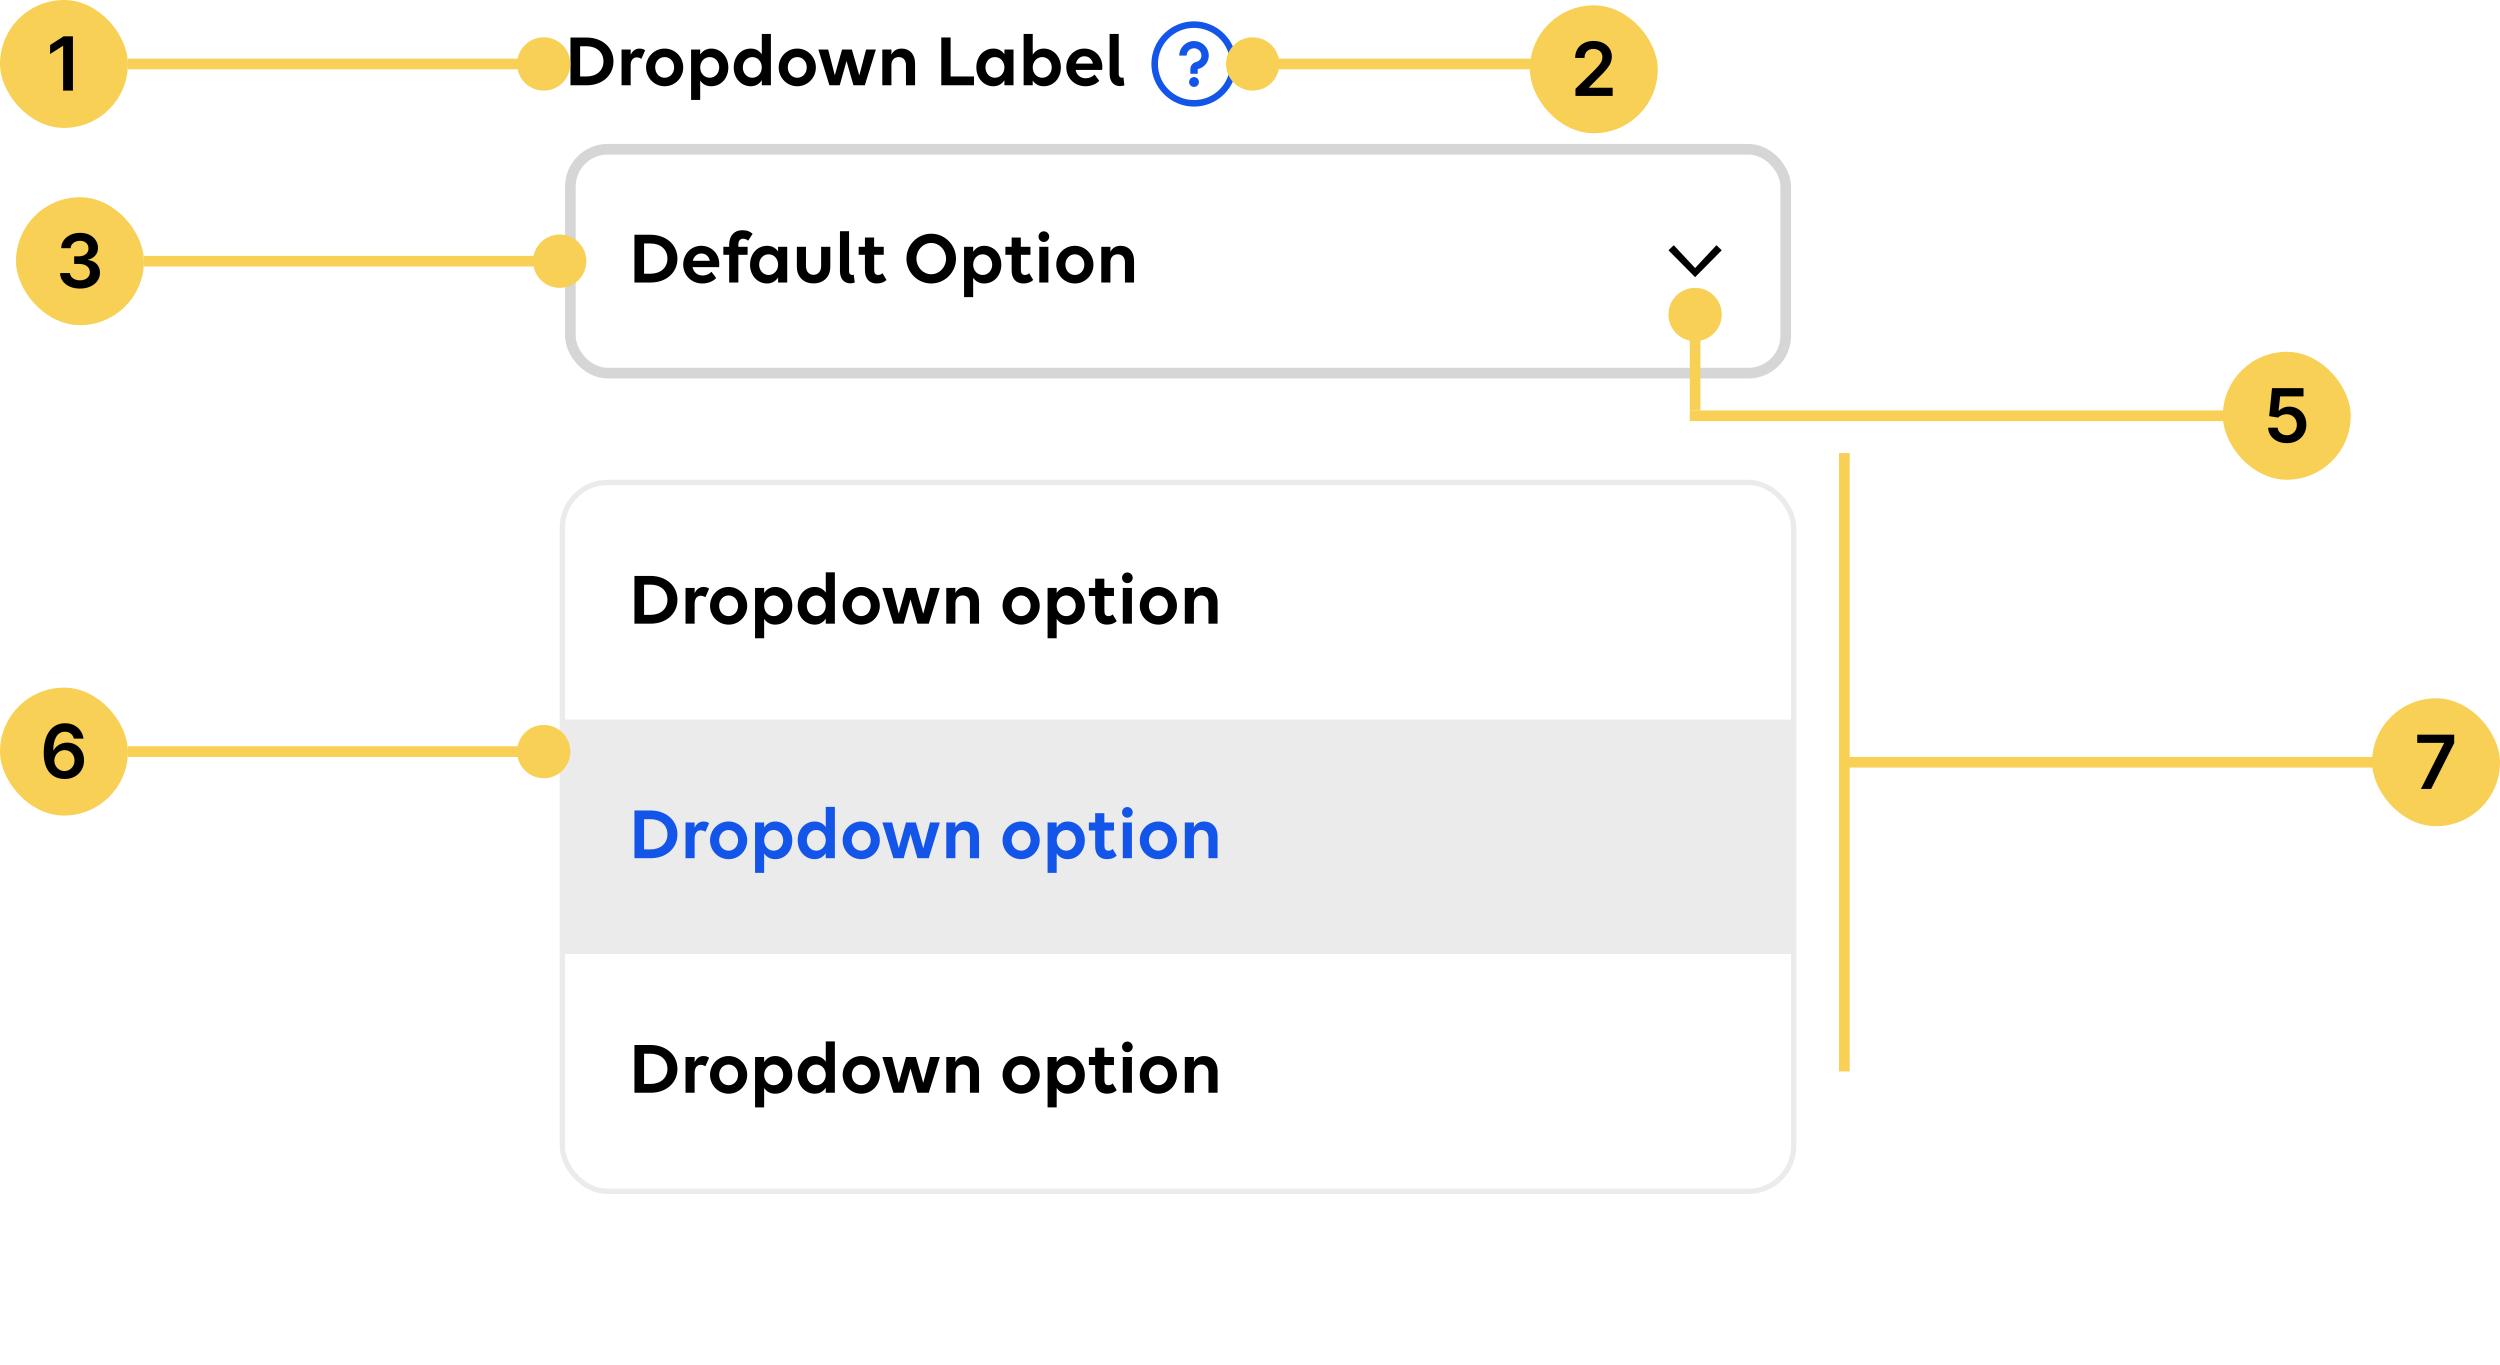<svg width="469" height="256" viewBox="0 0 469 256" fill="none" xmlns="http://www.w3.org/2000/svg">
<path d="M107.022 16V7.04H110.018C112.972 7.04 115.086 8.902 115.086 11.52C115.086 14.138 113 16 110.074 16H107.022ZM110.004 8.678H108.828V14.348H110.018C111.936 14.348 113.21 13.228 113.21 11.52C113.21 9.798 111.936 8.678 110.004 8.678ZM116.604 16V9.294H118.312V10.288C118.634 9.574 119.208 9.112 119.964 9.112C120.412 9.112 120.776 9.224 121.028 9.434L120.328 11.044C120.104 10.876 119.768 10.764 119.432 10.764C118.76 10.764 118.312 11.338 118.312 12.248V16H116.604ZM124.688 16.182C122.742 16.182 121.202 14.6 121.202 12.64C121.202 10.694 122.742 9.112 124.688 9.112C126.634 9.112 128.174 10.694 128.174 12.64C128.174 14.6 126.634 16.182 124.688 16.182ZM124.688 14.586C125.724 14.586 126.466 13.718 126.466 12.64C126.466 11.562 125.724 10.708 124.688 10.708C123.652 10.708 122.91 11.562 122.91 12.64C122.91 13.718 123.652 14.586 124.688 14.586ZM131.355 18.744H129.647V9.294H131.355V10.246C131.803 9.56 132.503 9.112 133.413 9.112C135.177 9.112 136.633 10.554 136.633 12.654C136.633 14.67 135.275 16.182 133.413 16.182C132.503 16.182 131.803 15.776 131.355 15.104V18.744ZM133.147 14.586C134.169 14.586 134.925 13.732 134.925 12.654C134.925 11.576 134.169 10.708 133.147 10.708C132.111 10.708 131.355 11.576 131.355 12.654C131.355 13.732 132.111 14.586 133.147 14.586ZM140.855 16.182C139.091 16.182 137.649 14.74 137.649 12.64C137.649 10.624 139.007 9.112 140.855 9.112C141.765 9.112 142.465 9.518 142.913 10.176V6.368H144.621V16H142.913V15.048C142.465 15.734 141.765 16.182 140.855 16.182ZM141.135 14.586C142.171 14.586 142.913 13.718 142.913 12.64C142.913 11.562 142.171 10.708 141.135 10.708C140.099 10.708 139.357 11.562 139.357 12.64C139.357 13.718 140.099 14.586 141.135 14.586ZM149.57 16.182C147.624 16.182 146.084 14.6 146.084 12.64C146.084 10.694 147.624 9.112 149.57 9.112C151.516 9.112 153.056 10.694 153.056 12.64C153.056 14.6 151.516 16.182 149.57 16.182ZM149.57 14.586C150.606 14.586 151.348 13.718 151.348 12.64C151.348 11.562 150.606 10.708 149.57 10.708C148.534 10.708 147.792 11.562 147.792 12.64C147.792 13.718 148.534 14.586 149.57 14.586ZM157.534 16H155.602L153.53 9.294H155.364L156.61 14.124L157.968 9.294H159.816L161.202 14.152L162.476 9.294H164.31L162.238 16H160.11L158.808 11.45L157.534 16ZM165.522 16V9.294H167.23V10.246C167.58 9.532 168.252 9.112 169.134 9.112C170.674 9.112 171.668 10.19 171.668 11.94V16H169.96V12.192C169.96 11.282 169.442 10.708 168.602 10.708C167.762 10.708 167.23 11.282 167.23 12.192V16H165.522ZM176.585 16V7.026H178.335V14.348H182.717V16H176.585ZM186.369 16.182C184.605 16.182 183.163 14.74 183.163 12.64C183.163 10.624 184.521 9.112 186.369 9.112C187.279 9.112 187.979 9.518 188.427 10.176V9.294H190.135V16H188.427V15.048C187.979 15.734 187.279 16.182 186.369 16.182ZM186.649 14.586C187.685 14.586 188.427 13.718 188.427 12.64C188.427 11.562 187.685 10.708 186.649 10.708C185.613 10.708 184.871 11.562 184.871 12.64C184.871 13.718 185.613 14.586 186.649 14.586ZM195.798 9.112C197.562 9.112 199.018 10.554 199.018 12.654C199.018 14.67 197.66 16.182 195.798 16.182C194.888 16.182 194.188 15.776 193.74 15.104V16H192.032V6.368H193.74V10.246C194.188 9.56 194.888 9.112 195.798 9.112ZM195.532 10.708C194.496 10.708 193.74 11.576 193.74 12.654C193.74 13.732 194.496 14.586 195.532 14.586C196.554 14.586 197.31 13.732 197.31 12.654C197.31 11.576 196.554 10.708 195.532 10.708ZM203.632 16.182C201.546 16.182 200.034 14.6 200.034 12.64C200.034 10.694 201.476 9.112 203.408 9.112C205.326 9.112 206.796 10.582 206.796 12.514C206.796 12.738 206.782 13.004 206.754 13.116H201.784C201.966 14.04 202.666 14.684 203.688 14.684C204.374 14.684 204.948 14.39 205.34 13.984L206.222 15.16C205.704 15.734 204.752 16.182 203.632 16.182ZM203.436 10.554C202.624 10.554 202.036 11.114 201.826 11.926H205.032C204.822 11.03 204.22 10.554 203.436 10.554ZM210.755 14.516L210.937 16.014C210.685 16.098 210.363 16.154 210.111 16.154C209.145 16.154 208.165 15.538 208.165 13.83V6.368H209.873V13.872C209.873 14.39 210.167 14.586 210.475 14.586C210.559 14.586 210.671 14.558 210.755 14.516Z" fill="black"/>
<path fill-rule="evenodd" clip-rule="evenodd" d="M216 12C216 7.589 219.589 4 224 4C228.411 4 232 7.589 232 12C232 16.412 228.411 20 224 20C219.589 20 216 16.412 216 12ZM230.769 12C230.769 8.253 227.747 5.231 224 5.231C220.253 5.231 217.231 8.253 217.231 12C217.231 15.747 220.253 18.769 224 18.769C227.747 18.769 230.769 15.747 230.769 12ZM224.923 15.385C224.923 15.894 224.51 16.308 224 16.308C223.49 16.308 223.077 15.894 223.077 15.385C223.077 14.875 223.49 14.461 224 14.461C224.51 14.461 224.923 14.875 224.923 15.385ZM221.231 10.427C221.231 8.924 222.477 7.692 224 7.692C225.523 7.692 226.769 8.924 226.769 10.427C226.769 11.536 226.039 12.535 224.974 12.885L224.692 12.97V13.846H223.308V12.97C223.308 12.385 223.694 11.851 224.26 11.667L224.541 11.581C225.044 11.416 225.385 10.951 225.385 10.427C225.385 9.663 224.773 9.06 224 9.06C223.227 9.06 222.615 9.663 222.615 10.427H221.231Z" fill="#1355E9"/>
<rect x="107" y="28" width="228" height="42" rx="7" fill="white"/>
<rect x="107" y="28" width="228" height="42" rx="7" stroke="#D6D6D6" stroke-width="2"/>
<path d="M119.022 53V44.04H122.018C124.972 44.04 127.086 45.902 127.086 48.52C127.086 51.138 125 53 122.074 53H119.022ZM122.004 45.678H120.828V51.348H122.018C123.936 51.348 125.21 50.228 125.21 48.52C125.21 46.798 123.936 45.678 122.004 45.678ZM131.768 53.182C129.682 53.182 128.17 51.6 128.17 49.64C128.17 47.694 129.612 46.112 131.544 46.112C133.462 46.112 134.932 47.582 134.932 49.514C134.932 49.738 134.918 50.004 134.89 50.116H129.92C130.102 51.04 130.802 51.684 131.824 51.684C132.51 51.684 133.084 51.39 133.476 50.984L134.358 52.16C133.84 52.734 132.888 53.182 131.768 53.182ZM131.572 47.554C130.76 47.554 130.172 48.114 129.962 48.926H133.168C132.958 48.03 132.356 47.554 131.572 47.554ZM135.7 47.806V46.294H136.792V45.902C136.792 44.208 137.758 43.186 139.256 43.186C140.166 43.186 140.754 43.438 141.188 43.872L140.348 45.16C140.152 44.95 139.788 44.782 139.424 44.782C138.864 44.782 138.514 45.16 138.514 45.888V46.294H140.25V47.806H138.514V53H136.792V47.806H135.7ZM143.913 53.182C142.149 53.182 140.707 51.74 140.707 49.64C140.707 47.624 142.065 46.112 143.913 46.112C144.823 46.112 145.523 46.518 145.971 47.176V46.294H147.679V53H145.971V52.048C145.523 52.734 144.823 53.182 143.913 53.182ZM144.193 51.586C145.229 51.586 145.971 50.718 145.971 49.64C145.971 48.562 145.229 47.708 144.193 47.708C143.157 47.708 142.415 48.562 142.415 49.64C142.415 50.718 143.157 51.586 144.193 51.586ZM151.201 46.294V49.92C151.201 50.9 151.761 51.558 152.615 51.558C153.469 51.558 154.043 50.9 154.043 49.92V46.294H155.765V50.046C155.765 51.922 154.505 53.168 152.615 53.168C150.725 53.168 149.493 51.922 149.493 50.046V46.294H151.201ZM160.165 51.516L160.347 53.014C160.095 53.098 159.773 53.154 159.521 53.154C158.555 53.154 157.575 52.538 157.575 50.83V43.368H159.283V50.872C159.283 51.39 159.577 51.586 159.885 51.586C159.969 51.586 160.081 51.558 160.165 51.516ZM161.086 47.806V46.294H162.262V44.558H163.984V46.294H165.79V47.806H163.998V50.662C163.998 51.292 164.25 51.586 164.754 51.586C165.076 51.586 165.384 51.446 165.552 51.25L166.308 52.524C165.944 52.888 165.314 53.182 164.488 53.182C163.13 53.182 162.262 52.342 162.262 50.704V47.806H161.086ZM174.696 43.844C177.258 43.844 179.344 45.944 179.344 48.534C179.344 51.096 177.258 53.182 174.696 53.182C172.134 53.182 170.048 51.082 170.048 48.52C170.048 45.93 172.134 43.844 174.696 43.844ZM174.696 51.446C176.236 51.446 177.482 50.13 177.482 48.534C177.482 46.91 176.236 45.58 174.696 45.58C173.156 45.58 171.924 46.896 171.924 48.52C171.924 50.13 173.156 51.446 174.696 51.446ZM182.566 55.744H180.858V46.294H182.566V47.246C183.014 46.56 183.714 46.112 184.624 46.112C186.388 46.112 187.844 47.554 187.844 49.654C187.844 51.67 186.486 53.182 184.624 53.182C183.714 53.182 183.014 52.776 182.566 52.104V55.744ZM184.358 51.586C185.38 51.586 186.136 50.732 186.136 49.654C186.136 48.576 185.38 47.708 184.358 47.708C183.322 47.708 182.566 48.576 182.566 49.654C182.566 50.732 183.322 51.586 184.358 51.586ZM188.608 47.806V46.294H189.784V44.558H191.506V46.294H193.312V47.806H191.52V50.662C191.52 51.292 191.772 51.586 192.276 51.586C192.598 51.586 192.906 51.446 193.074 51.25L193.83 52.524C193.466 52.888 192.836 53.182 192.01 53.182C190.652 53.182 189.784 52.342 189.784 50.704V47.806H188.608ZM195.822 45.398C195.262 45.398 194.828 44.95 194.828 44.39C194.828 43.844 195.262 43.396 195.822 43.396C196.368 43.396 196.83 43.844 196.83 44.39C196.83 44.95 196.368 45.398 195.822 45.398ZM196.676 53H194.968V46.294H196.676V53ZM201.643 53.182C199.697 53.182 198.157 51.6 198.157 49.64C198.157 47.694 199.697 46.112 201.643 46.112C203.589 46.112 205.129 47.694 205.129 49.64C205.129 51.6 203.589 53.182 201.643 53.182ZM201.643 51.586C202.679 51.586 203.421 50.718 203.421 49.64C203.421 48.562 202.679 47.708 201.643 47.708C200.607 47.708 199.865 48.562 199.865 49.64C199.865 50.718 200.607 51.586 201.643 51.586ZM206.602 53V46.294H208.31V47.246C208.66 46.532 209.332 46.112 210.214 46.112C211.754 46.112 212.748 47.19 212.748 48.94V53H211.04V49.192C211.04 48.282 210.522 47.708 209.682 47.708C208.842 47.708 208.31 48.282 208.31 49.192V53H206.602Z" fill="black"/>
<path d="M318 52L313 46.952L314 46L318 50.286L322 46L323 46.952L318 52Z" fill="black"/>
<g filter="url(#filter0_d_37_8222)">
<g clip-path="url(#clip0_37_8222)">
<rect x="106" y="75" width="230" height="132" rx="8" fill="white"/>
<rect width="230" height="44" transform="translate(106 75)" fill="white"/>
<path d="M119.022 101V92.04H122.018C124.972 92.04 127.086 93.902 127.086 96.52C127.086 99.138 125 101 122.074 101H119.022ZM122.004 93.678H120.828V99.348H122.018C123.936 99.348 125.21 98.228 125.21 96.52C125.21 94.798 123.936 93.678 122.004 93.678ZM128.604 101V94.294H130.312V95.288C130.634 94.574 131.208 94.112 131.964 94.112C132.412 94.112 132.776 94.224 133.028 94.434L132.328 96.044C132.104 95.876 131.768 95.764 131.432 95.764C130.76 95.764 130.312 96.338 130.312 97.248V101H128.604ZM136.688 101.182C134.742 101.182 133.202 99.6 133.202 97.64C133.202 95.694 134.742 94.112 136.688 94.112C138.634 94.112 140.174 95.694 140.174 97.64C140.174 99.6 138.634 101.182 136.688 101.182ZM136.688 99.586C137.724 99.586 138.466 98.718 138.466 97.64C138.466 96.562 137.724 95.708 136.688 95.708C135.652 95.708 134.91 96.562 134.91 97.64C134.91 98.718 135.652 99.586 136.688 99.586ZM143.355 103.744H141.647V94.294H143.355V95.246C143.803 94.56 144.503 94.112 145.413 94.112C147.177 94.112 148.633 95.554 148.633 97.654C148.633 99.67 147.275 101.182 145.413 101.182C144.503 101.182 143.803 100.776 143.355 100.104V103.744ZM145.147 99.586C146.169 99.586 146.925 98.732 146.925 97.654C146.925 96.576 146.169 95.708 145.147 95.708C144.111 95.708 143.355 96.576 143.355 97.654C143.355 98.732 144.111 99.586 145.147 99.586ZM152.855 101.182C151.091 101.182 149.649 99.74 149.649 97.64C149.649 95.624 151.007 94.112 152.855 94.112C153.765 94.112 154.465 94.518 154.913 95.176V91.368H156.621V101H154.913V100.048C154.465 100.734 153.765 101.182 152.855 101.182ZM153.135 99.586C154.171 99.586 154.913 98.718 154.913 97.64C154.913 96.562 154.171 95.708 153.135 95.708C152.099 95.708 151.357 96.562 151.357 97.64C151.357 98.718 152.099 99.586 153.135 99.586ZM161.57 101.182C159.624 101.182 158.084 99.6 158.084 97.64C158.084 95.694 159.624 94.112 161.57 94.112C163.516 94.112 165.056 95.694 165.056 97.64C165.056 99.6 163.516 101.182 161.57 101.182ZM161.57 99.586C162.606 99.586 163.348 98.718 163.348 97.64C163.348 96.562 162.606 95.708 161.57 95.708C160.534 95.708 159.792 96.562 159.792 97.64C159.792 98.718 160.534 99.586 161.57 99.586ZM169.534 101H167.602L165.53 94.294H167.364L168.61 99.124L169.968 94.294H171.816L173.202 99.152L174.476 94.294H176.31L174.238 101H172.11L170.808 96.45L169.534 101ZM177.522 101V94.294H179.23V95.246C179.58 94.532 180.252 94.112 181.134 94.112C182.674 94.112 183.668 95.19 183.668 96.94V101H181.96V97.192C181.96 96.282 181.442 95.708 180.602 95.708C179.762 95.708 179.23 96.282 179.23 97.192V101H177.522ZM191.567 101.182C189.62 101.182 188.081 99.6 188.081 97.64C188.081 95.694 189.62 94.112 191.567 94.112C193.513 94.112 195.053 95.694 195.053 97.64C195.053 99.6 193.513 101.182 191.567 101.182ZM191.567 99.586C192.603 99.586 193.345 98.718 193.345 97.64C193.345 96.562 192.603 95.708 191.567 95.708C190.531 95.708 189.789 96.562 189.789 97.64C189.789 98.718 190.531 99.586 191.567 99.586ZM198.234 103.744H196.526V94.294H198.234V95.246C198.682 94.56 199.382 94.112 200.292 94.112C202.056 94.112 203.512 95.554 203.512 97.654C203.512 99.67 202.154 101.182 200.292 101.182C199.382 101.182 198.682 100.776 198.234 100.104V103.744ZM200.026 99.586C201.048 99.586 201.804 98.732 201.804 97.654C201.804 96.576 201.048 95.708 200.026 95.708C198.99 95.708 198.234 96.576 198.234 97.654C198.234 98.732 198.99 99.586 200.026 99.586ZM204.276 95.806V94.294H205.452V92.558H207.174V94.294H208.98V95.806H207.188V98.662C207.188 99.292 207.44 99.586 207.944 99.586C208.266 99.586 208.574 99.446 208.742 99.25L209.498 100.524C209.134 100.888 208.504 101.182 207.678 101.182C206.32 101.182 205.452 100.342 205.452 98.704V95.806H204.276ZM211.49 93.398C210.93 93.398 210.496 92.95 210.496 92.39C210.496 91.844 210.93 91.396 211.49 91.396C212.036 91.396 212.498 91.844 212.498 92.39C212.498 92.95 212.036 93.398 211.49 93.398ZM212.344 101H210.636V94.294H212.344V101ZM217.311 101.182C215.365 101.182 213.825 99.6 213.825 97.64C213.825 95.694 215.365 94.112 217.311 94.112C219.257 94.112 220.797 95.694 220.797 97.64C220.797 99.6 219.257 101.182 217.311 101.182ZM217.311 99.586C218.347 99.586 219.089 98.718 219.089 97.64C219.089 96.562 218.347 95.708 217.311 95.708C216.275 95.708 215.533 96.562 215.533 97.64C215.533 98.718 216.275 99.586 217.311 99.586ZM222.27 101V94.294H223.978V95.246C224.328 94.532 225 94.112 225.882 94.112C227.422 94.112 228.416 95.19 228.416 96.94V101H226.708V97.192C226.708 96.282 226.19 95.708 225.35 95.708C224.51 95.708 223.978 96.282 223.978 97.192V101H222.27Z" fill="black"/>
<rect width="230" height="44" transform="translate(106 119)" fill="#EBEBEB"/>
<path d="M119.022 145V136.04H122.018C124.972 136.04 127.086 137.902 127.086 140.52C127.086 143.138 125 145 122.074 145H119.022ZM122.004 137.678H120.828V143.348H122.018C123.936 143.348 125.21 142.228 125.21 140.52C125.21 138.798 123.936 137.678 122.004 137.678ZM128.604 145V138.294H130.312V139.288C130.634 138.574 131.208 138.112 131.964 138.112C132.412 138.112 132.776 138.224 133.028 138.434L132.328 140.044C132.104 139.876 131.768 139.764 131.432 139.764C130.76 139.764 130.312 140.338 130.312 141.248V145H128.604ZM136.688 145.182C134.742 145.182 133.202 143.6 133.202 141.64C133.202 139.694 134.742 138.112 136.688 138.112C138.634 138.112 140.174 139.694 140.174 141.64C140.174 143.6 138.634 145.182 136.688 145.182ZM136.688 143.586C137.724 143.586 138.466 142.718 138.466 141.64C138.466 140.562 137.724 139.708 136.688 139.708C135.652 139.708 134.91 140.562 134.91 141.64C134.91 142.718 135.652 143.586 136.688 143.586ZM143.355 147.744H141.647V138.294H143.355V139.246C143.803 138.56 144.503 138.112 145.413 138.112C147.177 138.112 148.633 139.554 148.633 141.654C148.633 143.67 147.275 145.182 145.413 145.182C144.503 145.182 143.803 144.776 143.355 144.104V147.744ZM145.147 143.586C146.169 143.586 146.925 142.732 146.925 141.654C146.925 140.576 146.169 139.708 145.147 139.708C144.111 139.708 143.355 140.576 143.355 141.654C143.355 142.732 144.111 143.586 145.147 143.586ZM152.855 145.182C151.091 145.182 149.649 143.74 149.649 141.64C149.649 139.624 151.007 138.112 152.855 138.112C153.765 138.112 154.465 138.518 154.913 139.176V135.368H156.621V145H154.913V144.048C154.465 144.734 153.765 145.182 152.855 145.182ZM153.135 143.586C154.171 143.586 154.913 142.718 154.913 141.64C154.913 140.562 154.171 139.708 153.135 139.708C152.099 139.708 151.357 140.562 151.357 141.64C151.357 142.718 152.099 143.586 153.135 143.586ZM161.57 145.182C159.624 145.182 158.084 143.6 158.084 141.64C158.084 139.694 159.624 138.112 161.57 138.112C163.516 138.112 165.056 139.694 165.056 141.64C165.056 143.6 163.516 145.182 161.57 145.182ZM161.57 143.586C162.606 143.586 163.348 142.718 163.348 141.64C163.348 140.562 162.606 139.708 161.57 139.708C160.534 139.708 159.792 140.562 159.792 141.64C159.792 142.718 160.534 143.586 161.57 143.586ZM169.534 145H167.602L165.53 138.294H167.364L168.61 143.124L169.968 138.294H171.816L173.202 143.152L174.476 138.294H176.31L174.238 145H172.11L170.808 140.45L169.534 145ZM177.522 145V138.294H179.23V139.246C179.58 138.532 180.252 138.112 181.134 138.112C182.674 138.112 183.668 139.19 183.668 140.94V145H181.96V141.192C181.96 140.282 181.442 139.708 180.602 139.708C179.762 139.708 179.23 140.282 179.23 141.192V145H177.522ZM191.567 145.182C189.62 145.182 188.081 143.6 188.081 141.64C188.081 139.694 189.62 138.112 191.567 138.112C193.513 138.112 195.053 139.694 195.053 141.64C195.053 143.6 193.513 145.182 191.567 145.182ZM191.567 143.586C192.603 143.586 193.345 142.718 193.345 141.64C193.345 140.562 192.603 139.708 191.567 139.708C190.531 139.708 189.789 140.562 189.789 141.64C189.789 142.718 190.531 143.586 191.567 143.586ZM198.234 147.744H196.526V138.294H198.234V139.246C198.682 138.56 199.382 138.112 200.292 138.112C202.056 138.112 203.512 139.554 203.512 141.654C203.512 143.67 202.154 145.182 200.292 145.182C199.382 145.182 198.682 144.776 198.234 144.104V147.744ZM200.026 143.586C201.048 143.586 201.804 142.732 201.804 141.654C201.804 140.576 201.048 139.708 200.026 139.708C198.99 139.708 198.234 140.576 198.234 141.654C198.234 142.732 198.99 143.586 200.026 143.586ZM204.276 139.806V138.294H205.452V136.558H207.174V138.294H208.98V139.806H207.188V142.662C207.188 143.292 207.44 143.586 207.944 143.586C208.266 143.586 208.574 143.446 208.742 143.25L209.498 144.524C209.134 144.888 208.504 145.182 207.678 145.182C206.32 145.182 205.452 144.342 205.452 142.704V139.806H204.276ZM211.49 137.398C210.93 137.398 210.496 136.95 210.496 136.39C210.496 135.844 210.93 135.396 211.49 135.396C212.036 135.396 212.498 135.844 212.498 136.39C212.498 136.95 212.036 137.398 211.49 137.398ZM212.344 145H210.636V138.294H212.344V145ZM217.311 145.182C215.365 145.182 213.825 143.6 213.825 141.64C213.825 139.694 215.365 138.112 217.311 138.112C219.257 138.112 220.797 139.694 220.797 141.64C220.797 143.6 219.257 145.182 217.311 145.182ZM217.311 143.586C218.347 143.586 219.089 142.718 219.089 141.64C219.089 140.562 218.347 139.708 217.311 139.708C216.275 139.708 215.533 140.562 215.533 141.64C215.533 142.718 216.275 143.586 217.311 143.586ZM222.27 145V138.294H223.978V139.246C224.328 138.532 225 138.112 225.882 138.112C227.422 138.112 228.416 139.19 228.416 140.94V145H226.708V141.192C226.708 140.282 226.19 139.708 225.35 139.708C224.51 139.708 223.978 140.282 223.978 141.192V145H222.27Z" fill="#1355E9"/>
<rect width="230" height="44" transform="translate(106 163)" fill="white"/>
<path d="M119.022 189V180.04H122.018C124.972 180.04 127.086 181.902 127.086 184.52C127.086 187.138 125 189 122.074 189H119.022ZM122.004 181.678H120.828V187.348H122.018C123.936 187.348 125.21 186.228 125.21 184.52C125.21 182.798 123.936 181.678 122.004 181.678ZM128.604 189V182.294H130.312V183.288C130.634 182.574 131.208 182.112 131.964 182.112C132.412 182.112 132.776 182.224 133.028 182.434L132.328 184.044C132.104 183.876 131.768 183.764 131.432 183.764C130.76 183.764 130.312 184.338 130.312 185.248V189H128.604ZM136.688 189.182C134.742 189.182 133.202 187.6 133.202 185.64C133.202 183.694 134.742 182.112 136.688 182.112C138.634 182.112 140.174 183.694 140.174 185.64C140.174 187.6 138.634 189.182 136.688 189.182ZM136.688 187.586C137.724 187.586 138.466 186.718 138.466 185.64C138.466 184.562 137.724 183.708 136.688 183.708C135.652 183.708 134.91 184.562 134.91 185.64C134.91 186.718 135.652 187.586 136.688 187.586ZM143.355 191.744H141.647V182.294H143.355V183.246C143.803 182.56 144.503 182.112 145.413 182.112C147.177 182.112 148.633 183.554 148.633 185.654C148.633 187.67 147.275 189.182 145.413 189.182C144.503 189.182 143.803 188.776 143.355 188.104V191.744ZM145.147 187.586C146.169 187.586 146.925 186.732 146.925 185.654C146.925 184.576 146.169 183.708 145.147 183.708C144.111 183.708 143.355 184.576 143.355 185.654C143.355 186.732 144.111 187.586 145.147 187.586ZM152.855 189.182C151.091 189.182 149.649 187.74 149.649 185.64C149.649 183.624 151.007 182.112 152.855 182.112C153.765 182.112 154.465 182.518 154.913 183.176V179.368H156.621V189H154.913V188.048C154.465 188.734 153.765 189.182 152.855 189.182ZM153.135 187.586C154.171 187.586 154.913 186.718 154.913 185.64C154.913 184.562 154.171 183.708 153.135 183.708C152.099 183.708 151.357 184.562 151.357 185.64C151.357 186.718 152.099 187.586 153.135 187.586ZM161.57 189.182C159.624 189.182 158.084 187.6 158.084 185.64C158.084 183.694 159.624 182.112 161.57 182.112C163.516 182.112 165.056 183.694 165.056 185.64C165.056 187.6 163.516 189.182 161.57 189.182ZM161.57 187.586C162.606 187.586 163.348 186.718 163.348 185.64C163.348 184.562 162.606 183.708 161.57 183.708C160.534 183.708 159.792 184.562 159.792 185.64C159.792 186.718 160.534 187.586 161.57 187.586ZM169.534 189H167.602L165.53 182.294H167.364L168.61 187.124L169.968 182.294H171.816L173.202 187.152L174.476 182.294H176.31L174.238 189H172.11L170.808 184.45L169.534 189ZM177.522 189V182.294H179.23V183.246C179.58 182.532 180.252 182.112 181.134 182.112C182.674 182.112 183.668 183.19 183.668 184.94V189H181.96V185.192C181.96 184.282 181.442 183.708 180.602 183.708C179.762 183.708 179.23 184.282 179.23 185.192V189H177.522ZM191.567 189.182C189.62 189.182 188.081 187.6 188.081 185.64C188.081 183.694 189.62 182.112 191.567 182.112C193.513 182.112 195.053 183.694 195.053 185.64C195.053 187.6 193.513 189.182 191.567 189.182ZM191.567 187.586C192.603 187.586 193.345 186.718 193.345 185.64C193.345 184.562 192.603 183.708 191.567 183.708C190.531 183.708 189.789 184.562 189.789 185.64C189.789 186.718 190.531 187.586 191.567 187.586ZM198.234 191.744H196.526V182.294H198.234V183.246C198.682 182.56 199.382 182.112 200.292 182.112C202.056 182.112 203.512 183.554 203.512 185.654C203.512 187.67 202.154 189.182 200.292 189.182C199.382 189.182 198.682 188.776 198.234 188.104V191.744ZM200.026 187.586C201.048 187.586 201.804 186.732 201.804 185.654C201.804 184.576 201.048 183.708 200.026 183.708C198.99 183.708 198.234 184.576 198.234 185.654C198.234 186.732 198.99 187.586 200.026 187.586ZM204.276 183.806V182.294H205.452V180.558H207.174V182.294H208.98V183.806H207.188V186.662C207.188 187.292 207.44 187.586 207.944 187.586C208.266 187.586 208.574 187.446 208.742 187.25L209.498 188.524C209.134 188.888 208.504 189.182 207.678 189.182C206.32 189.182 205.452 188.342 205.452 186.704V183.806H204.276ZM211.49 181.398C210.93 181.398 210.496 180.95 210.496 180.39C210.496 179.844 210.93 179.396 211.49 179.396C212.036 179.396 212.498 179.844 212.498 180.39C212.498 180.95 212.036 181.398 211.49 181.398ZM212.344 189H210.636V182.294H212.344V189ZM217.311 189.182C215.365 189.182 213.825 187.6 213.825 185.64C213.825 183.694 215.365 182.112 217.311 182.112C219.257 182.112 220.797 183.694 220.797 185.64C220.797 187.6 219.257 189.182 217.311 189.182ZM217.311 187.586C218.347 187.586 219.089 186.718 219.089 185.64C219.089 184.562 218.347 183.708 217.311 183.708C216.275 183.708 215.533 184.562 215.533 185.64C215.533 186.718 216.275 187.586 217.311 187.586ZM222.27 189V182.294H223.978V183.246C224.328 182.532 225 182.112 225.882 182.112C227.422 182.112 228.416 183.19 228.416 184.94V189H226.708V185.192C226.708 184.282 226.19 183.708 225.35 183.708C224.51 183.708 223.978 184.282 223.978 185.192V189H222.27Z" fill="black"/>
</g>
<rect x="105.5" y="74.5" width="231" height="133" rx="8.5" stroke="#EBEBEB"/>
</g>
<rect width="24" height="24" rx="12" fill="#F7D055"/>
<path d="M13.683 6.818V17H11.838V8.613H11.779L9.397 10.134V8.444L11.928 6.818H13.683Z" fill="black"/>
<rect y="129" width="24" height="24" rx="12" fill="#F7D055"/>
<path d="M12.095 146.139C11.607 146.136 11.132 146.051 10.668 145.886C10.204 145.717 9.786 145.443 9.415 145.065C9.044 144.684 8.749 144.179 8.53 143.549C8.311 142.916 8.203 142.132 8.207 141.197C8.207 140.326 8.299 139.549 8.485 138.866C8.671 138.183 8.938 137.606 9.286 137.136C9.634 136.662 10.053 136.3 10.543 136.052C11.037 135.803 11.589 135.679 12.199 135.679C12.838 135.679 13.405 135.805 13.899 136.057C14.396 136.309 14.797 136.653 15.102 137.091C15.407 137.525 15.596 138.016 15.669 138.562H13.854C13.762 138.171 13.571 137.86 13.283 137.628C12.998 137.393 12.636 137.275 12.199 137.275C11.493 137.275 10.949 137.581 10.568 138.195C10.19 138.808 10 139.65 9.996 140.72H10.066C10.229 140.429 10.439 140.178 10.697 139.969C10.956 139.761 11.248 139.6 11.572 139.487C11.901 139.371 12.247 139.313 12.611 139.313C13.208 139.313 13.743 139.456 14.217 139.741C14.695 140.026 15.072 140.419 15.351 140.919C15.629 141.416 15.767 141.986 15.764 142.629C15.767 143.299 15.614 143.9 15.306 144.434C14.998 144.964 14.569 145.382 14.018 145.687C13.468 145.992 12.827 146.143 12.095 146.139ZM12.085 144.648C12.446 144.648 12.769 144.56 13.054 144.384C13.339 144.209 13.564 143.972 13.73 143.673C13.896 143.375 13.977 143.04 13.974 142.669C13.977 142.304 13.898 141.975 13.735 141.68C13.576 141.385 13.356 141.151 13.074 140.979C12.792 140.806 12.471 140.72 12.109 140.72C11.841 140.72 11.591 140.772 11.359 140.874C11.127 140.977 10.925 141.12 10.752 141.302C10.58 141.481 10.444 141.69 10.345 141.928C10.248 142.164 10.199 142.415 10.195 142.684C10.199 143.039 10.281 143.365 10.444 143.663C10.606 143.962 10.83 144.2 11.115 144.379C11.4 144.558 11.723 144.648 12.085 144.648Z" fill="black"/>
<rect x="3" y="37" width="24" height="24" rx="12" fill="#F7D055"/>
<path d="M14.999 54.139C14.284 54.139 13.647 54.017 13.09 53.771C12.537 53.526 12.099 53.185 11.778 52.747C11.456 52.31 11.286 51.804 11.266 51.231H13.135C13.152 51.506 13.243 51.746 13.409 51.952C13.574 52.154 13.795 52.311 14.07 52.424C14.345 52.537 14.653 52.593 14.994 52.593C15.359 52.593 15.682 52.53 15.964 52.404C16.246 52.275 16.466 52.096 16.625 51.867C16.784 51.639 16.862 51.375 16.859 51.077C16.862 50.769 16.782 50.497 16.62 50.261C16.458 50.026 16.222 49.842 15.914 49.709C15.609 49.577 15.241 49.511 14.81 49.511H13.911V48.089H14.81C15.165 48.089 15.475 48.028 15.74 47.905C16.009 47.782 16.219 47.61 16.372 47.388C16.524 47.162 16.599 46.902 16.595 46.607C16.599 46.319 16.534 46.069 16.401 45.856C16.272 45.641 16.088 45.474 15.85 45.354C15.614 45.235 15.337 45.175 15.019 45.175C14.708 45.175 14.419 45.232 14.154 45.344C13.889 45.457 13.675 45.618 13.513 45.827C13.351 46.032 13.264 46.278 13.254 46.562H11.479C11.493 45.992 11.657 45.492 11.972 45.061C12.29 44.627 12.714 44.289 13.244 44.047C13.775 43.802 14.37 43.679 15.029 43.679C15.709 43.679 16.299 43.807 16.799 44.062C17.303 44.314 17.692 44.653 17.967 45.081C18.242 45.508 18.38 45.981 18.38 46.498C18.383 47.071 18.214 47.552 17.873 47.94C17.535 48.327 17.091 48.581 16.541 48.7V48.78C17.256 48.879 17.805 49.144 18.186 49.575C18.571 50.003 18.761 50.535 18.758 51.171C18.758 51.741 18.596 52.252 18.271 52.702C17.949 53.15 17.505 53.501 16.938 53.756C16.375 54.012 15.729 54.139 14.999 54.139Z" fill="black"/>
<rect x="287" y="1" width="24" height="24" rx="12" fill="#F7D055"/>
<path d="M295.557 18V16.668L299.092 13.202C299.43 12.861 299.712 12.558 299.937 12.293C300.163 12.027 300.332 11.771 300.444 11.522C300.557 11.273 300.613 11.008 300.613 10.727C300.613 10.405 300.54 10.13 300.395 9.901C300.249 9.669 300.048 9.49 299.793 9.364C299.538 9.238 299.248 9.175 298.923 9.175C298.588 9.175 298.295 9.245 298.043 9.384C297.791 9.52 297.596 9.714 297.456 9.966C297.32 10.218 297.252 10.518 297.252 10.866H295.498C295.498 10.22 295.645 9.658 295.94 9.18C296.235 8.703 296.641 8.334 297.158 8.072C297.678 7.81 298.275 7.679 298.948 7.679C299.631 7.679 300.23 7.807 300.748 8.062C301.265 8.317 301.666 8.667 301.951 9.111C302.239 9.555 302.383 10.062 302.383 10.632C302.383 11.013 302.31 11.388 302.164 11.756C302.019 12.124 301.762 12.531 301.394 12.979C301.029 13.426 300.517 13.968 299.858 14.604L298.103 16.389V16.459H302.537V18H295.557Z" fill="black"/>
<rect x="24" y="11" width="80" height="2" fill="#F7D055"/>
<rect x="24" y="140" width="80" height="2" fill="#F7D055"/>
<rect x="27" y="48" width="80" height="2" fill="#F7D055"/>
<circle cx="102" cy="12" r="5" fill="#F7D055"/>
<circle cx="102" cy="141" r="5" fill="#F7D055"/>
<circle cx="105" cy="49" r="5" fill="#F7D055"/>
<circle cx="235" cy="12" r="5" fill="#F7D055"/>
<rect x="233" y="11" width="60" height="2" fill="#F7D055"/>
<rect x="319" y="58" width="19" height="2" transform="rotate(90 319 58)" fill="#F7D055"/>
<rect x="347" y="85" width="116" height="2" transform="rotate(90 347 85)" fill="#F7D055"/>
<rect x="417" y="66" width="24" height="24" rx="12" fill="#F7D055"/>
<path d="M429.015 83.139C428.352 83.139 427.759 83.015 427.235 82.766C426.711 82.514 426.295 82.17 425.987 81.732C425.682 81.295 425.52 80.794 425.5 80.231H427.29C427.323 80.648 427.504 80.99 427.832 81.255C428.16 81.517 428.554 81.648 429.015 81.648C429.376 81.648 429.698 81.565 429.979 81.399C430.261 81.233 430.483 81.003 430.646 80.708C430.808 80.413 430.888 80.077 430.884 79.699C430.888 79.314 430.806 78.973 430.641 78.675C430.475 78.376 430.248 78.143 429.96 77.974C429.671 77.801 429.34 77.715 428.965 77.715C428.66 77.712 428.36 77.768 428.065 77.884C427.77 78 427.537 78.153 427.364 78.342L425.699 78.068L426.231 72.818H432.137V74.359H427.757L427.464 77.059H427.523C427.712 76.837 427.979 76.653 428.324 76.507C428.669 76.358 429.046 76.283 429.457 76.283C430.074 76.283 430.624 76.429 431.108 76.721C431.592 77.009 431.973 77.407 432.251 77.914C432.53 78.421 432.669 79.001 432.669 79.654C432.669 80.327 432.513 80.927 432.202 81.454C431.893 81.978 431.464 82.39 430.914 82.692C430.367 82.99 429.734 83.139 429.015 83.139Z" fill="black"/>
<rect x="445" y="131" width="24" height="24" rx="12" fill="#F7D055"/>
<path d="M454.169 148L458.5 139.429V139.359H453.473V137.818H460.409V139.394L456.083 148H454.169Z" fill="black"/>
<rect x="317" y="77" width="102" height="2" fill="#F7D055"/>
<rect x="345" y="142" width="102" height="2" fill="#F7D055"/>
<circle cx="318" cy="59" r="5" fill="#F7D055"/>
<defs>
<filter id="filter0_d_37_8222" x="73" y="58" width="296" height="198" filterUnits="userSpaceOnUse" color-interpolation-filters="sRGB">
<feFlood flood-opacity="0" result="BackgroundImageFix"/>
<feColorMatrix in="SourceAlpha" type="matrix" values="0 0 0 0 0 0 0 0 0 0 0 0 0 0 0 0 0 0 127 0" result="hardAlpha"/>
<feOffset dy="16"/>
<feGaussianBlur stdDeviation="16"/>
<feComposite in2="hardAlpha" operator="out"/>
<feColorMatrix type="matrix" values="0 0 0 0 0 0 0 0 0 0 0 0 0 0 0 0 0 0 0.1 0"/>
<feBlend mode="normal" in2="BackgroundImageFix" result="effect1_dropShadow_37_8222"/>
<feBlend mode="normal" in="SourceGraphic" in2="effect1_dropShadow_37_8222" result="shape"/>
</filter>
<clipPath id="clip0_37_8222">
<rect x="106" y="75" width="230" height="132" rx="8" fill="white"/>
</clipPath>
</defs>
</svg>
